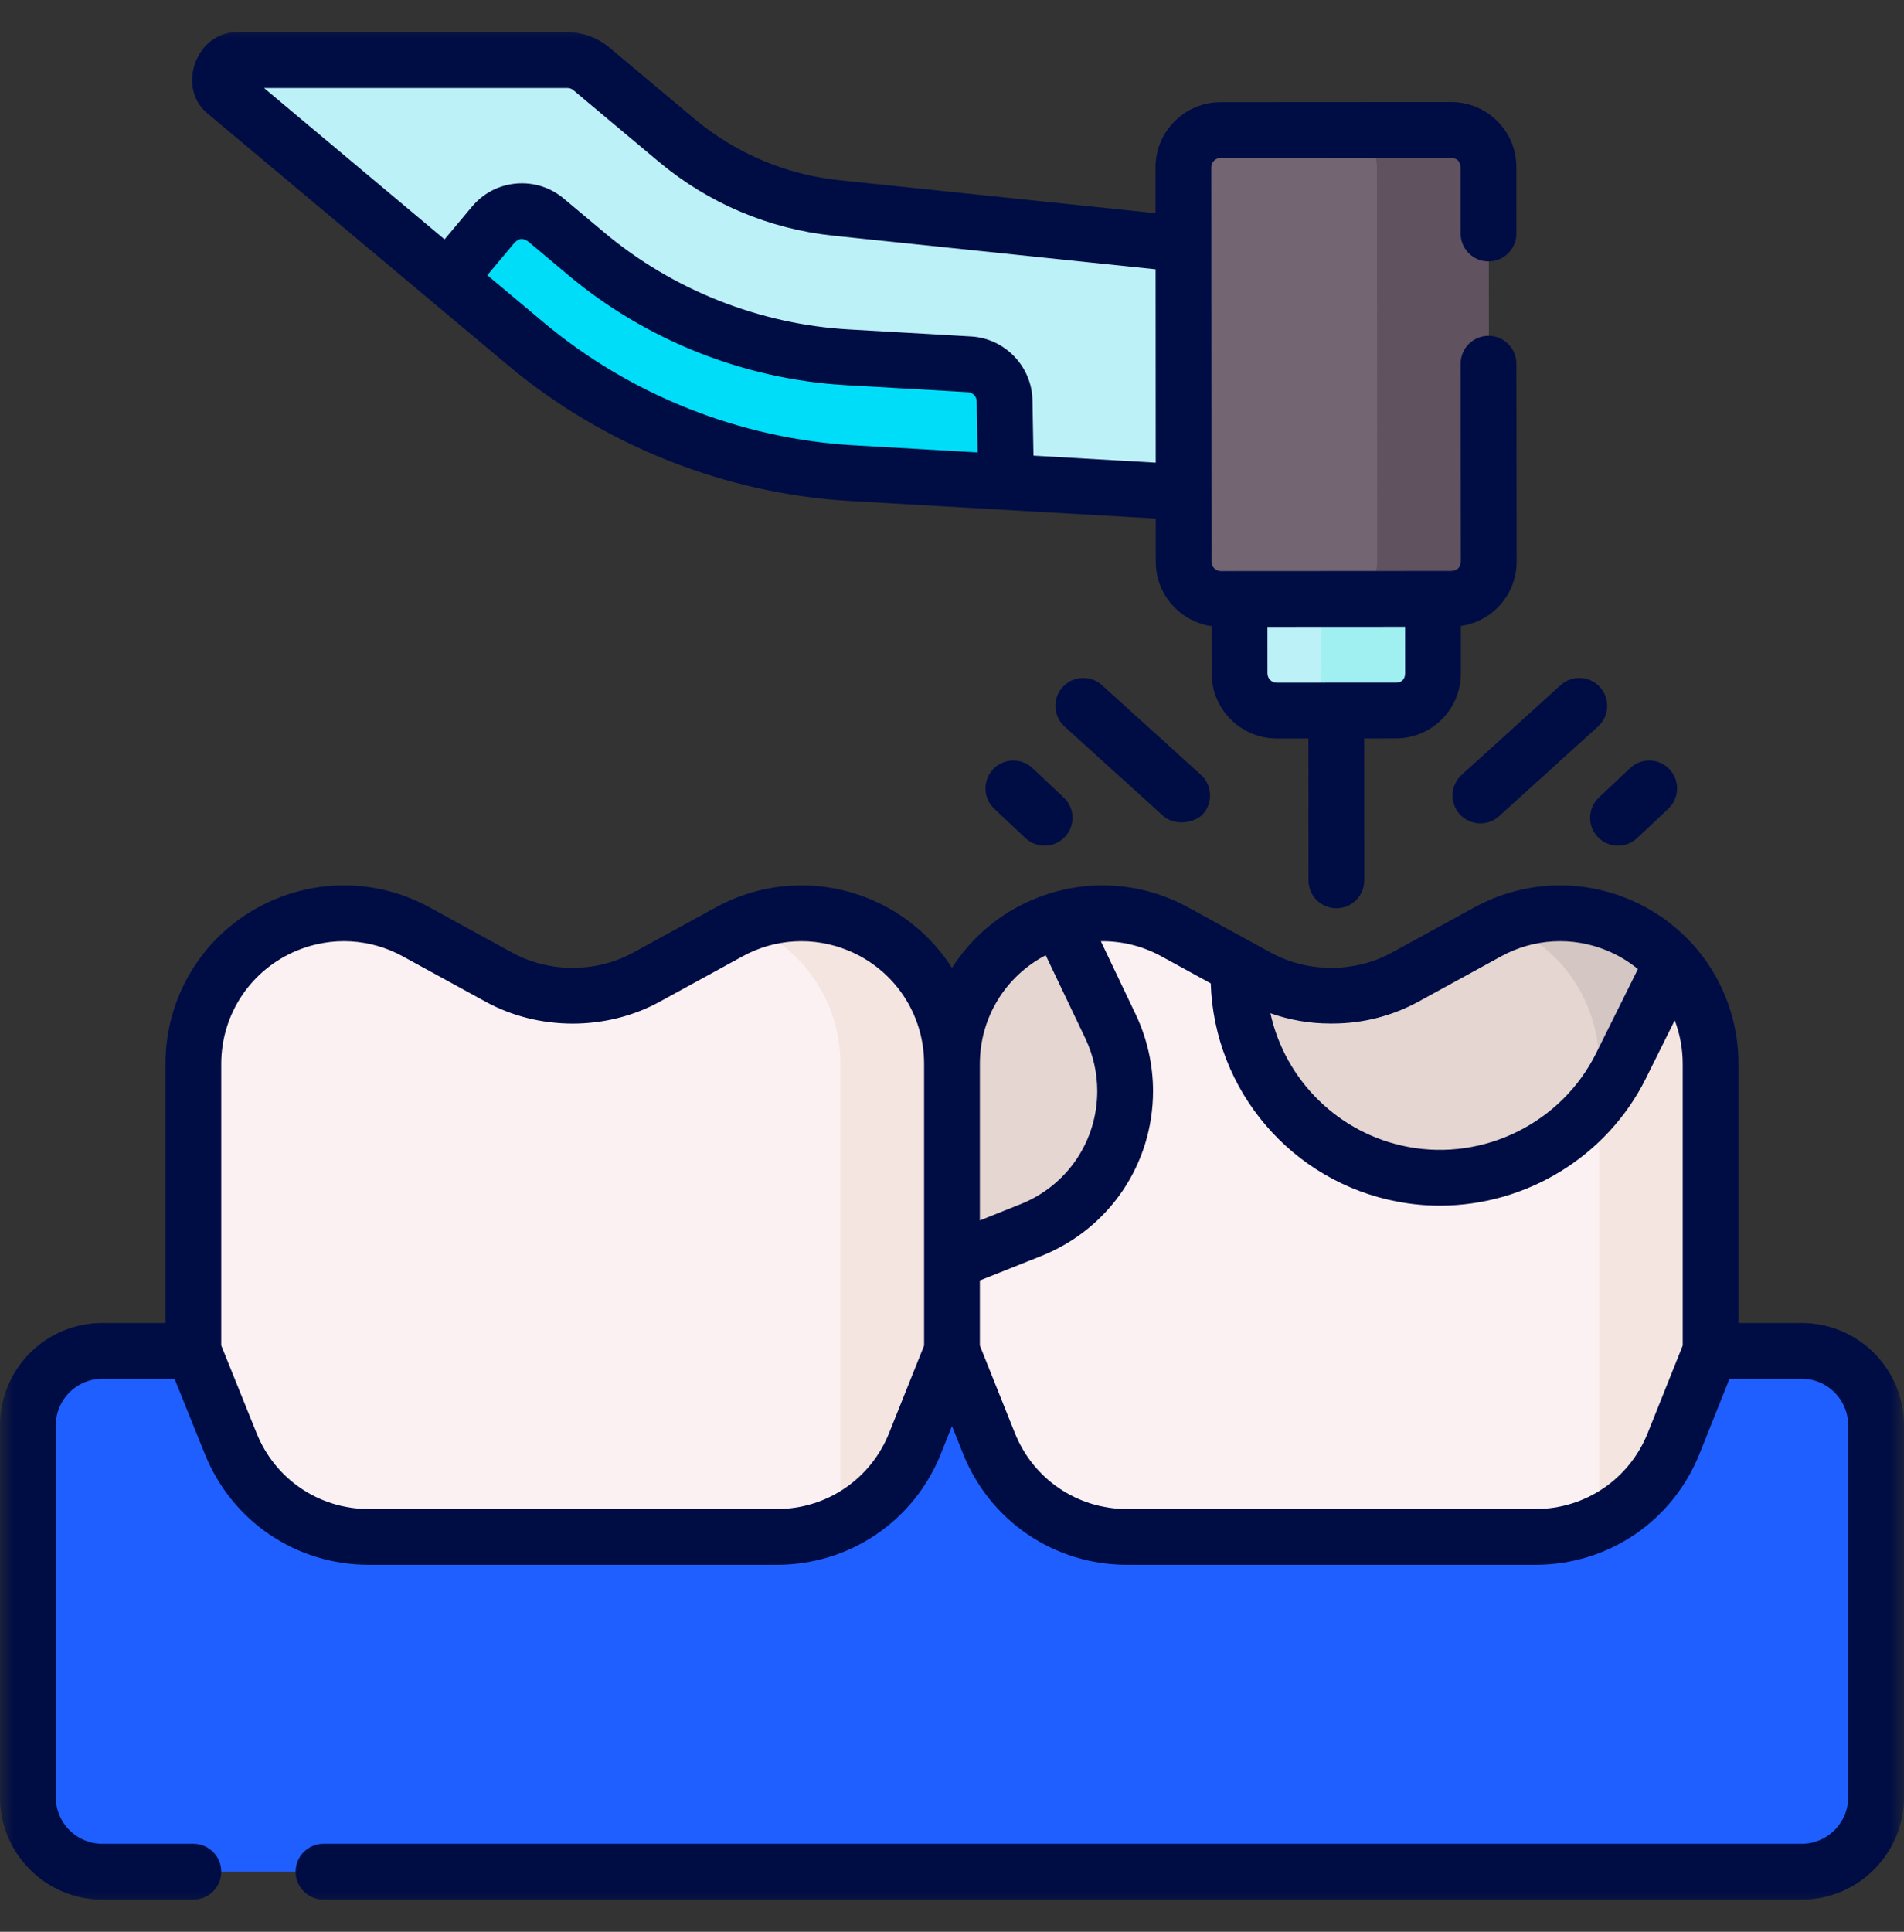 <svg width="70" height="71" viewBox="0 0 70 71" fill="none" xmlns="http://www.w3.org/2000/svg">
<rect x="0" y="0" width="70" height="71" fill="#333333" stroke="none"/>
<g clip-path="url(#clip0_1_469)">
<mask id="mask0_1_469" style="mask-type:luminance" maskUnits="userSpaceOnUse" x="0" y="0" width="70" height="71">
<path d="M70 0.5H0V70.5H70V0.5Z" fill="white"/>
</mask>
<g mask="url(#mask0_1_469)">
<path d="M52.683 20.754L52.684 24.745C52.685 25.501 52.073 26.114 51.318 26.114L46.941 26.117C46.185 26.117 45.572 25.505 45.572 24.75L45.57 20.753L52.683 20.754Z" fill="#BCF1F8"/>
<path d="M52.685 24.746C52.685 25.5 52.073 26.114 51.317 26.114H47.216C47.972 26.114 48.583 25.5 48.583 24.746L48.582 22.013L52.683 22.01L52.685 24.746Z" fill="#A0F0F2"/>
<path d="M62.891 61.955V39.101C62.891 36.855 61.533 34.832 59.454 33.981C57.91 33.349 56.163 33.447 54.7 34.249L51.662 35.912C50.847 36.358 49.933 36.592 49.004 36.592H48.886C47.958 36.592 47.044 36.358 46.229 35.912L43.191 34.249C41.727 33.447 39.981 33.349 38.437 33.981C36.358 34.832 35 36.855 35 39.101V61.955H62.891Z" fill="#FCF1F2"/>
<path d="M62.891 39.101V61.955H58.789V39.101C58.789 36.855 57.431 34.831 55.352 33.981C55.337 33.976 55.323 33.969 55.308 33.963C55.964 33.701 56.66 33.57 57.358 33.57C58.069 33.57 58.781 33.706 59.453 33.981C61.533 34.831 62.891 36.855 62.891 39.101Z" fill="#F4E5E0"/>
<path d="M35 60.588V39.101C35 36.855 33.642 34.832 31.563 33.981C30.019 33.349 28.273 33.447 26.809 34.249L23.771 35.912C22.957 36.358 22.043 36.592 21.114 36.592H20.996C20.067 36.592 19.153 36.358 18.338 35.912L15.3 34.249C13.837 33.447 12.09 33.349 10.546 33.981C8.467 34.832 7.109 36.855 7.109 39.101V60.588H35Z" fill="#FCF1F2"/>
<path d="M35 39.101V60.588H30.898V39.101C30.898 36.855 29.541 34.831 27.461 33.981C27.446 33.976 27.433 33.969 27.418 33.963C28.074 33.701 28.77 33.57 29.467 33.57C30.178 33.57 30.89 33.706 31.563 33.981C33.642 34.831 35 36.855 35 39.101Z" fill="#F4E5E0"/>
<path d="M61.471 35.402C61.216 35.914 60.432 37.492 59.597 39.171C58.328 41.725 55.732 43.288 52.956 43.288C52.504 43.288 52.046 43.246 51.588 43.16C48.077 42.504 45.533 39.439 45.533 35.868V35.53L46.229 35.912C47.044 36.359 47.958 36.592 48.886 36.592H49.004C49.932 36.592 50.847 36.359 51.662 35.912L54.7 34.249C55.524 33.798 56.44 33.57 57.358 33.57C58.069 33.57 58.781 33.706 59.453 33.981C60.241 34.304 60.926 34.795 61.471 35.402Z" fill="#E6D6D1"/>
<path d="M61.471 35.402C61.216 35.914 60.432 37.492 59.597 39.171C59.369 39.63 59.097 40.058 58.789 40.451V39.101C58.789 36.855 57.431 34.831 55.352 33.981C55.337 33.976 55.323 33.969 55.308 33.963C55.964 33.701 56.66 33.57 57.358 33.57C58.069 33.57 58.781 33.706 59.453 33.981C60.241 34.304 60.926 34.795 61.471 35.402Z" fill="#D3C6C3"/>
<path d="M41.367 40.096C41.367 41.223 41.024 42.292 40.419 43.185C39.814 44.078 38.948 44.793 37.901 45.21L35 46.366V39.101C35 37.977 35.339 36.911 35.939 36.018C36.538 35.125 37.398 34.406 38.437 33.981C38.608 33.911 38.782 33.85 38.958 33.798L40.831 37.728C41.184 38.468 41.367 39.278 41.367 40.096Z" fill="#E6D6D1"/>
<path d="M66.24 68.791H3.76C2.25 68.791 1.025 67.567 1.025 66.057V52.385C1.025 50.875 2.25 49.65 3.76 49.65H7.109L8.48 53.049C9.311 55.125 11.321 56.486 13.558 56.486H28.563C30.799 56.486 32.81 55.125 33.641 53.049L35 49.65L36.359 53.049C37.19 55.125 39.201 56.486 41.437 56.486H56.454C58.69 56.486 60.701 55.125 61.531 53.049L62.891 49.65H66.24C67.75 49.65 68.975 50.875 68.975 52.385V66.057C68.975 67.567 67.75 68.791 66.24 68.791Z" fill="#1F5FFF"/>
<path d="M68.975 52.385V66.057C68.975 67.567 67.751 68.791 66.24 68.791H62.139C63.649 68.791 64.873 67.567 64.873 66.057V52.385C64.873 51.121 64.017 50.058 62.852 49.745L62.891 49.65H66.24C67.751 49.65 68.975 50.874 68.975 52.385Z" fill="#1F5FFF"/>
<path d="M44.144 9.047L30.759 7.644C28.591 7.418 26.538 6.548 24.868 5.148L21.741 2.528C21.494 2.322 21.184 2.209 20.863 2.209H8.767C8.128 2.209 7.838 3.006 8.328 3.416L19.326 12.634C22.709 15.469 26.917 17.137 31.324 17.39L44.244 18.131L44.144 9.047Z" fill="#BCF1F8"/>
<path d="M36.977 17.714L35.119 17.608L31.323 17.39C26.917 17.137 22.709 15.469 19.326 12.634L16.872 10.578L16.473 10.243L18.14 8.251C18.625 7.672 19.488 7.597 20.066 8.081L21.558 9.332C24.261 11.596 27.623 12.929 31.143 13.132L35.645 13.39C36.359 13.431 36.921 14.015 36.934 14.73L36.977 17.714Z" fill="#00DDF9"/>
<path d="M43.509 6.149L43.518 20.648C43.518 21.403 44.131 22.015 44.886 22.015L53.367 22.01C54.122 22.009 54.734 21.396 54.734 20.641L54.725 6.142C54.724 5.387 54.111 4.775 53.356 4.776L44.876 4.781C44.12 4.781 43.508 5.394 43.509 6.149Z" fill="#736572"/>
<path d="M54.734 20.641C54.734 21.396 54.121 22.009 53.367 22.01H52.683L48.581 22.013V22.01H49.265C49.981 22.009 50.571 21.456 50.628 20.753C50.631 20.717 50.632 20.68 50.632 20.641L50.623 6.142C50.623 5.415 50.055 4.822 49.339 4.778L53.356 4.775C54.112 4.775 54.724 5.386 54.724 6.142L54.734 20.641Z" fill="#615260"/>
<path d="M66.24 48.626H63.916V39.101C63.916 36.428 62.317 34.046 59.842 33.032C58.004 32.28 55.95 32.396 54.208 33.35L51.169 35.013C49.814 35.758 48.077 35.758 46.721 35.013L43.683 33.35C41.941 32.395 39.887 32.28 38.048 33.033C36.761 33.559 35.712 34.457 35 35.574C34.288 34.457 33.239 33.559 31.952 33.032C30.113 32.28 28.059 32.396 26.317 33.35L23.279 35.013C21.923 35.758 20.187 35.758 18.831 35.013L15.793 33.35C14.05 32.395 11.996 32.28 10.158 33.033C7.683 34.046 6.084 36.428 6.084 39.101V48.626H3.76C1.687 48.626 0 50.312 0 52.385V66.057C0 68.13 1.687 69.817 3.76 69.817H7.109C7.676 69.817 8.135 69.358 8.135 68.792C8.135 68.225 7.676 67.766 7.109 67.766H3.76C2.817 67.766 2.051 67 2.051 66.057V52.385C2.051 51.443 2.817 50.676 3.76 50.676H6.417L7.528 53.43C8.52 55.91 10.887 57.512 13.558 57.512H28.563C31.234 57.512 33.601 55.91 34.593 53.43L35 52.412L35.407 53.43C36.399 55.91 38.766 57.512 41.437 57.512H56.454C59.125 57.512 61.492 55.91 62.484 53.43L63.585 50.676H66.24C67.183 50.676 67.949 51.443 67.949 52.385V66.057C67.949 67 67.183 67.766 66.24 67.766H11.895C11.328 67.766 10.869 68.225 10.869 68.792C10.869 69.358 11.328 69.817 11.895 69.817H66.24C68.313 69.817 70 68.13 70 66.057V52.385C70 50.312 68.313 48.626 66.24 48.626ZM48.886 37.618H49.004C50.102 37.618 51.191 37.339 52.154 36.812L55.192 35.148C56.39 34.493 57.802 34.413 59.065 34.93C59.49 35.104 59.877 35.337 60.219 35.616L58.679 38.714C57.412 41.262 54.574 42.676 51.777 42.154C49.215 41.674 47.248 39.703 46.707 37.241C47.406 37.487 48.144 37.618 48.886 37.618ZM38.446 35.109L39.905 38.17C40.19 38.768 40.341 39.435 40.341 40.097C40.341 41.942 39.234 43.575 37.521 44.258L36.025 44.855V39.102C36.025 37.405 36.964 35.881 38.446 35.109ZM32.689 52.669C32.01 54.365 30.39 55.462 28.563 55.462H13.558C11.73 55.462 10.111 54.365 9.431 52.666L8.135 49.452V39.102C8.135 37.264 9.234 35.627 10.934 34.931C12.198 34.413 13.61 34.493 14.808 35.149L17.846 36.812C19.803 37.891 22.306 37.891 24.264 36.812L27.302 35.149C28.499 34.493 29.911 34.414 31.175 34.931C32.876 35.627 33.975 37.264 33.975 39.102V49.454L32.689 52.669ZM60.579 52.669C59.901 54.365 58.281 55.462 56.454 55.462H41.437C39.609 55.462 37.99 54.365 37.311 52.669L36.025 49.454V47.062L38.281 46.163C40.778 45.167 42.392 42.786 42.392 40.097C42.392 39.131 42.172 38.16 41.757 37.288L40.473 34.594C41.24 34.584 42.005 34.769 42.698 35.148L44.513 36.142C44.64 40.087 47.496 43.44 51.4 44.169C51.914 44.265 52.428 44.312 52.938 44.312C56.096 44.312 59.075 42.525 60.515 39.627L61.572 37.5C61.762 38.002 61.865 38.542 61.865 39.101V49.454L60.579 52.669Z" fill="#000D44"/>
<path d="M37.96 28.231C37.547 27.843 36.898 27.862 36.51 28.274C36.122 28.687 36.142 29.336 36.554 29.724L37.702 30.804C38.114 31.192 38.763 31.173 39.151 30.76C39.54 30.348 39.52 29.699 39.108 29.311L37.96 28.231Z" fill="#000D44"/>
<path d="M44.223 29.926C44.604 29.506 44.572 28.858 44.152 28.477L40.515 25.183C40.096 24.802 39.447 24.834 39.067 25.254C38.687 25.673 38.719 26.322 39.138 26.702L42.775 29.997C43.131 30.316 43.848 30.304 44.223 29.926Z" fill="#000D44"/>
<path d="M7.669 4.203L18.668 13.42C22.195 16.377 26.669 18.151 31.265 18.414L42.491 19.059L42.492 20.649C42.493 21.852 43.387 22.848 44.545 23.014L44.547 24.751C44.547 26.07 45.621 27.143 46.94 27.143H46.941L48.104 27.142L48.108 32.359C48.108 32.925 48.567 33.384 49.133 33.384C49.699 33.383 50.159 32.924 50.158 32.358L50.155 27.141L51.318 27.14C51.957 27.14 52.558 26.89 53.01 26.438C53.462 25.985 53.71 25.384 53.71 24.745L53.709 23.008C54.218 22.935 54.689 22.704 55.059 22.333C55.511 21.881 55.759 21.28 55.759 20.64L55.751 13.367C55.75 12.801 55.291 12.343 54.726 12.343H54.724C54.158 12.343 53.7 12.803 53.7 13.369L53.708 20.642C53.673 20.878 53.602 20.95 53.366 20.985L44.886 20.99C44.697 20.99 44.543 20.837 44.543 20.648L44.534 6.149C44.534 5.96 44.688 5.807 44.876 5.807L53.357 5.801C53.593 5.836 53.664 5.907 53.699 6.143L53.7 8.584C53.7 9.15 54.159 9.608 54.726 9.608C55.292 9.608 55.751 9.149 55.751 8.583L55.75 6.142C55.75 5.503 55.5 4.902 55.048 4.45C54.596 3.999 53.996 3.751 53.357 3.751H53.355L44.875 3.756C43.555 3.757 42.482 4.831 42.483 6.151L42.484 7.836L30.865 6.624C28.893 6.419 27.047 5.637 25.526 4.363L22.399 1.743C21.969 1.383 21.424 1.184 20.863 1.184H8.767C7.216 1.126 6.444 3.252 7.669 4.203ZM51.317 25.089L46.94 25.092C46.752 25.092 46.598 24.939 46.598 24.75L46.597 23.04L51.658 23.037L51.659 24.747C51.659 24.971 51.525 25.092 51.317 25.089ZM19.985 11.848L17.917 10.115L18.926 8.91C19.105 8.752 19.204 8.743 19.408 8.868L20.9 10.118C23.752 12.508 27.369 13.943 31.084 14.155L35.587 14.414C35.764 14.424 35.906 14.571 35.909 14.749L35.943 16.629L31.382 16.367C27.224 16.128 23.177 14.524 19.985 11.848ZM20.863 3.235C20.943 3.235 21.021 3.263 21.082 3.315L24.209 5.935C26.044 7.473 28.272 8.416 30.652 8.664L42.486 9.898L42.49 17.005L37.996 16.747L37.959 14.711C37.937 13.468 36.946 12.438 35.704 12.367L31.202 12.108C27.924 11.92 24.733 10.655 22.217 8.546L20.725 7.296C20.235 6.885 19.615 6.691 18.978 6.746C18.342 6.802 17.765 7.103 17.355 7.593L16.345 8.798L9.707 3.235H20.863Z" fill="#000D44"/>
<path d="M58.739 30.76C59.128 31.173 59.777 31.192 60.188 30.804L61.336 29.724C61.748 29.336 61.768 28.687 61.38 28.274C60.992 27.862 60.343 27.842 59.931 28.231L58.783 29.311C58.37 29.699 58.351 30.348 58.739 30.76Z" fill="#000D44"/>
<path d="M53.667 29.926C54.048 30.346 54.697 30.377 55.116 29.997L58.752 26.702C59.172 26.322 59.204 25.674 58.824 25.254C58.443 24.834 57.795 24.802 57.375 25.183L53.739 28.477C53.319 28.858 53.287 29.506 53.667 29.926Z" fill="#000D44"/>
</g>
</g>
<defs>
<clipPath id="clip0_1_469">
<rect width="70" height="70" fill="white" transform="translate(0 0.5)"/>
</clipPath>
</defs>
</svg>
